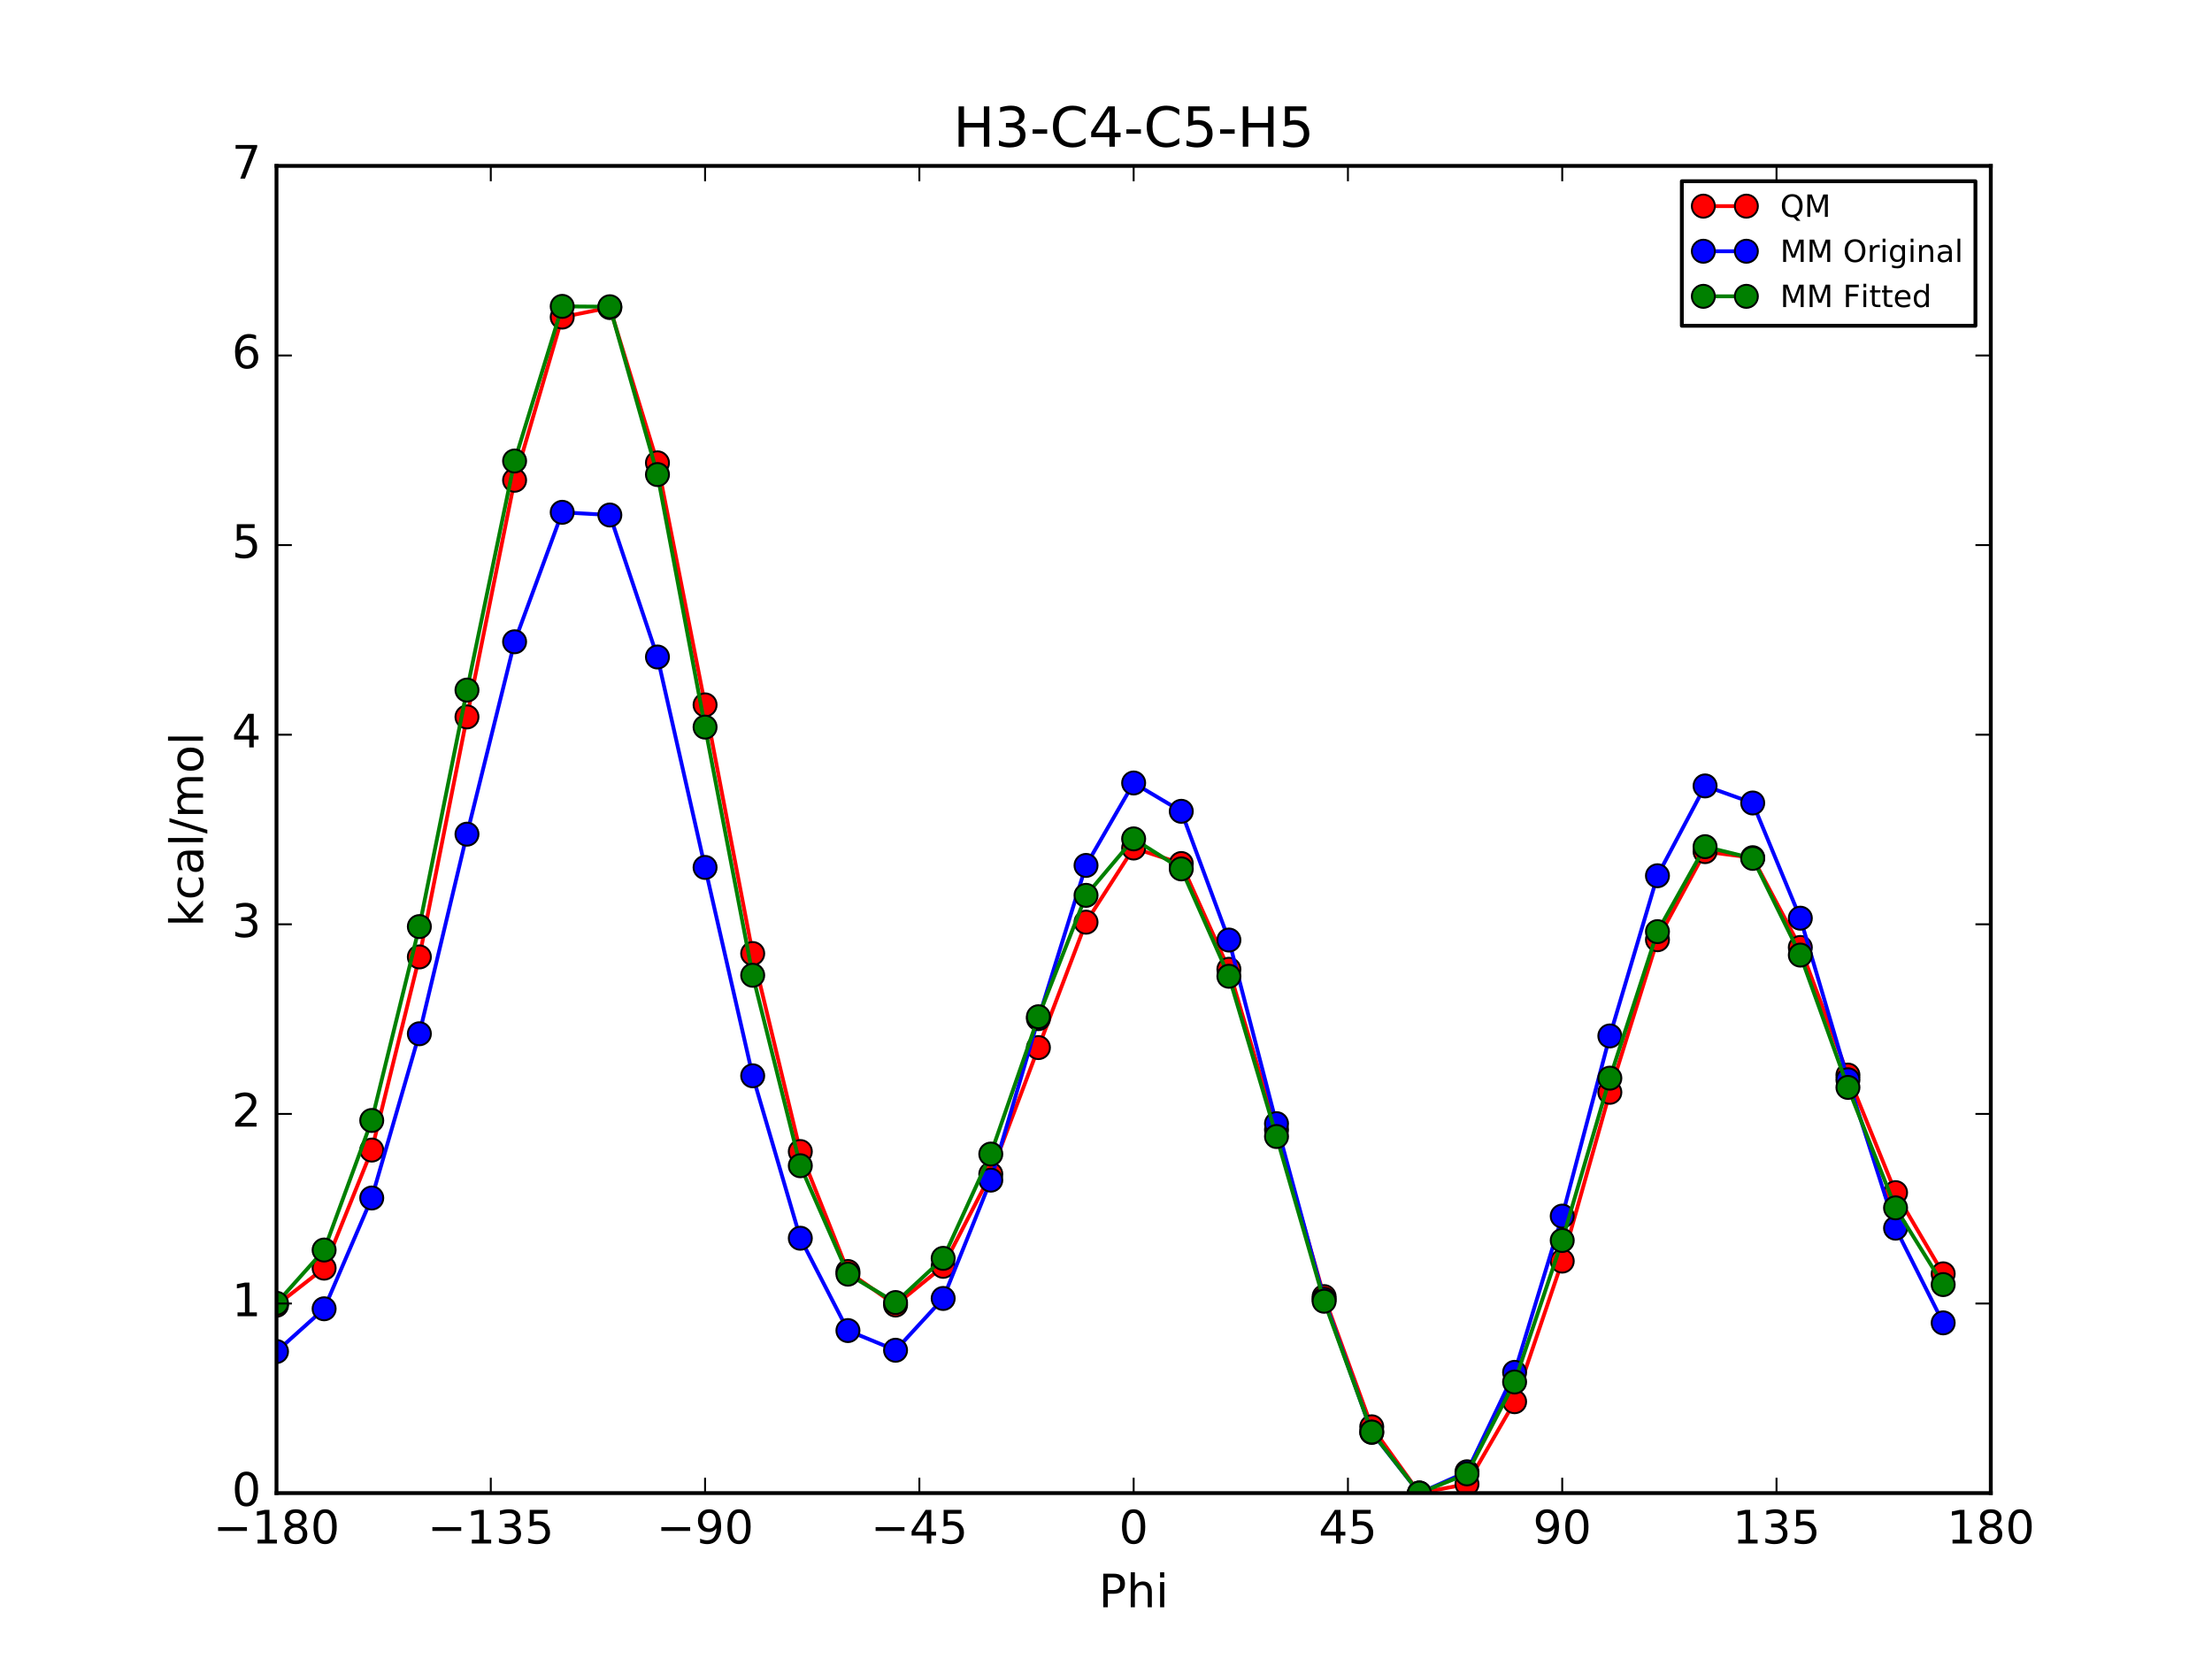 <?xml version="1.0" encoding="utf-8" standalone="no"?>
<!DOCTYPE svg PUBLIC "-//W3C//DTD SVG 1.1//EN"
  "http://www.w3.org/Graphics/SVG/1.1/DTD/svg11.dtd">
<!-- Created with matplotlib (http://matplotlib.org/) -->
<svg height="432pt" version="1.1" viewBox="0 0 576 432" width="576pt" xmlns="http://www.w3.org/2000/svg" xmlns:xlink="http://www.w3.org/1999/xlink">
 <defs>
  <style type="text/css">
*{stroke-linecap:butt;stroke-linejoin:round;stroke-miterlimit:100000;}
  </style>
 </defs>
 <g id="figure_1">
  <g id="patch_1">
   <path d="M 0 432 
L 576 432 
L 576 0 
L 0 0 
z
" style="fill:#ffffff;"/>
  </g>
  <g id="axes_1">
   <g id="patch_2">
    <path d="M 72 388.8 
L 518.4 388.8 
L 518.4 43.2 
L 72 43.2 
z
" style="fill:#ffffff;"/>
   </g>
   <g id="line2d_1">
    <path clip-path="url(#pe8fce904d0)" d="M 72.001 339.89 
L 84.4 330.22 
L 96.8 299.477 
L 109.2 249.183 
L 121.6 186.686 
L 134 125.058 
L 146.4 82.569 
L 158.8 80.084 
L 171.2 120.524 
L 183.6 183.55 
L 196 248.299 
L 208.4 299.859 
L 220.8 331.098 
L 233.2 339.826 
L 245.6 329.748 
L 258 305.743 
L 270.4 272.791 
L 282.8 240.135 
L 295.199 220.827 
L 307.6 224.86 
L 320 252.402 
L 332.4 294.183 
L 344.8 337.629 
L 357.2 371.536 
L 369.6 388.8 
L 382 386.453 
L 394.4 365.002 
L 406.8 328.387 
L 419.2 284.434 
L 431.6 244.706 
L 444 221.762 
L 456.4 223.34 
L 468.8 246.718 
L 481.2 279.946 
L 493.6 310.559 
L 506 331.702 
" style="fill:none;stroke:#ff0000;stroke-linecap:square;"/>
    <defs>
     <path d="M 0 3 
C 0.796 3 1.559 2.684 2.121 2.121 
C 2.684 1.559 3 0.796 3 0 
C 3 -0.796 2.684 -1.559 2.121 -2.121 
C 1.559 -2.684 0.796 -3 0 -3 
C -0.796 -3 -1.559 -2.684 -2.121 -2.121 
C -2.684 -1.559 -3 -0.796 -3 0 
C -3 0.796 -2.684 1.559 -2.121 2.121 
C -1.559 2.684 -0.796 3 0 3 
z
" id="m4ff7013c0b" style="stroke:#000000;stroke-width:0.5;"/>
    </defs>
    <g clip-path="url(#pe8fce904d0)">
     <use style="fill:#ff0000;stroke:#000000;stroke-width:0.5;" x="72.001" xlink:href="#m4ff7013c0b" y="339.89"/>
     <use style="fill:#ff0000;stroke:#000000;stroke-width:0.5;" x="84.4" xlink:href="#m4ff7013c0b" y="330.22"/>
     <use style="fill:#ff0000;stroke:#000000;stroke-width:0.5;" x="96.8" xlink:href="#m4ff7013c0b" y="299.477"/>
     <use style="fill:#ff0000;stroke:#000000;stroke-width:0.5;" x="109.2" xlink:href="#m4ff7013c0b" y="249.183"/>
     <use style="fill:#ff0000;stroke:#000000;stroke-width:0.5;" x="121.6" xlink:href="#m4ff7013c0b" y="186.686"/>
     <use style="fill:#ff0000;stroke:#000000;stroke-width:0.5;" x="134" xlink:href="#m4ff7013c0b" y="125.058"/>
     <use style="fill:#ff0000;stroke:#000000;stroke-width:0.5;" x="146.4" xlink:href="#m4ff7013c0b" y="82.569"/>
     <use style="fill:#ff0000;stroke:#000000;stroke-width:0.5;" x="158.8" xlink:href="#m4ff7013c0b" y="80.084"/>
     <use style="fill:#ff0000;stroke:#000000;stroke-width:0.5;" x="171.2" xlink:href="#m4ff7013c0b" y="120.524"/>
     <use style="fill:#ff0000;stroke:#000000;stroke-width:0.5;" x="183.6" xlink:href="#m4ff7013c0b" y="183.55"/>
     <use style="fill:#ff0000;stroke:#000000;stroke-width:0.5;" x="196" xlink:href="#m4ff7013c0b" y="248.299"/>
     <use style="fill:#ff0000;stroke:#000000;stroke-width:0.5;" x="208.4" xlink:href="#m4ff7013c0b" y="299.859"/>
     <use style="fill:#ff0000;stroke:#000000;stroke-width:0.5;" x="220.8" xlink:href="#m4ff7013c0b" y="331.098"/>
     <use style="fill:#ff0000;stroke:#000000;stroke-width:0.5;" x="233.2" xlink:href="#m4ff7013c0b" y="339.826"/>
     <use style="fill:#ff0000;stroke:#000000;stroke-width:0.5;" x="245.6" xlink:href="#m4ff7013c0b" y="329.748"/>
     <use style="fill:#ff0000;stroke:#000000;stroke-width:0.5;" x="258" xlink:href="#m4ff7013c0b" y="305.743"/>
     <use style="fill:#ff0000;stroke:#000000;stroke-width:0.5;" x="270.4" xlink:href="#m4ff7013c0b" y="272.791"/>
     <use style="fill:#ff0000;stroke:#000000;stroke-width:0.5;" x="282.8" xlink:href="#m4ff7013c0b" y="240.135"/>
     <use style="fill:#ff0000;stroke:#000000;stroke-width:0.5;" x="295.199" xlink:href="#m4ff7013c0b" y="220.827"/>
     <use style="fill:#ff0000;stroke:#000000;stroke-width:0.5;" x="307.6" xlink:href="#m4ff7013c0b" y="224.86"/>
     <use style="fill:#ff0000;stroke:#000000;stroke-width:0.5;" x="320" xlink:href="#m4ff7013c0b" y="252.402"/>
     <use style="fill:#ff0000;stroke:#000000;stroke-width:0.5;" x="332.4" xlink:href="#m4ff7013c0b" y="294.183"/>
     <use style="fill:#ff0000;stroke:#000000;stroke-width:0.5;" x="344.8" xlink:href="#m4ff7013c0b" y="337.629"/>
     <use style="fill:#ff0000;stroke:#000000;stroke-width:0.5;" x="357.2" xlink:href="#m4ff7013c0b" y="371.536"/>
     <use style="fill:#ff0000;stroke:#000000;stroke-width:0.5;" x="369.6" xlink:href="#m4ff7013c0b" y="388.8"/>
     <use style="fill:#ff0000;stroke:#000000;stroke-width:0.5;" x="382" xlink:href="#m4ff7013c0b" y="386.453"/>
     <use style="fill:#ff0000;stroke:#000000;stroke-width:0.5;" x="394.4" xlink:href="#m4ff7013c0b" y="365.002"/>
     <use style="fill:#ff0000;stroke:#000000;stroke-width:0.5;" x="406.8" xlink:href="#m4ff7013c0b" y="328.387"/>
     <use style="fill:#ff0000;stroke:#000000;stroke-width:0.5;" x="419.2" xlink:href="#m4ff7013c0b" y="284.434"/>
     <use style="fill:#ff0000;stroke:#000000;stroke-width:0.5;" x="431.6" xlink:href="#m4ff7013c0b" y="244.706"/>
     <use style="fill:#ff0000;stroke:#000000;stroke-width:0.5;" x="444" xlink:href="#m4ff7013c0b" y="221.762"/>
     <use style="fill:#ff0000;stroke:#000000;stroke-width:0.5;" x="456.4" xlink:href="#m4ff7013c0b" y="223.34"/>
     <use style="fill:#ff0000;stroke:#000000;stroke-width:0.5;" x="468.8" xlink:href="#m4ff7013c0b" y="246.718"/>
     <use style="fill:#ff0000;stroke:#000000;stroke-width:0.5;" x="481.2" xlink:href="#m4ff7013c0b" y="279.946"/>
     <use style="fill:#ff0000;stroke:#000000;stroke-width:0.5;" x="493.6" xlink:href="#m4ff7013c0b" y="310.559"/>
     <use style="fill:#ff0000;stroke:#000000;stroke-width:0.5;" x="506" xlink:href="#m4ff7013c0b" y="331.702"/>
    </g>
   </g>
   <g id="line2d_2">
    <path clip-path="url(#pe8fce904d0)" d="M 72.001 351.934 
L 84.4 340.804 
L 96.8 311.957 
L 109.2 269.187 
L 121.6 217.216 
L 134 167.117 
L 146.4 133.402 
L 158.8 134.108 
L 171.2 171.082 
L 183.6 225.878 
L 196 280.135 
L 208.4 322.433 
L 220.8 346.478 
L 233.2 351.6 
L 245.6 338.114 
L 258 307.304 
L 270.4 265.255 
L 282.8 225.354 
L 295.199 203.888 
L 307.6 211.261 
L 320 244.786 
L 332.4 292.596 
L 344.8 338.328 
L 357.2 372.987 
L 369.6 388.8 
L 382 383.247 
L 394.4 357.354 
L 406.8 316.671 
L 419.2 269.757 
L 431.6 228.044 
L 444 204.655 
L 456.4 209.097 
L 468.8 239.094 
L 481.2 281.167 
L 493.6 319.811 
L 506 344.471 
" style="fill:none;stroke:#0000ff;stroke-linecap:square;"/>
    <defs>
     <path d="M 0 3 
C 0.796 3 1.559 2.684 2.121 2.121 
C 2.684 1.559 3 0.796 3 0 
C 3 -0.796 2.684 -1.559 2.121 -2.121 
C 1.559 -2.684 0.796 -3 0 -3 
C -0.796 -3 -1.559 -2.684 -2.121 -2.121 
C -2.684 -1.559 -3 -0.796 -3 0 
C -3 0.796 -2.684 1.559 -2.121 2.121 
C -1.559 2.684 -0.796 3 0 3 
z
" id="m954d86eec3" style="stroke:#000000;stroke-width:0.5;"/>
    </defs>
    <g clip-path="url(#pe8fce904d0)">
     <use style="fill:#0000ff;stroke:#000000;stroke-width:0.5;" x="72.001" xlink:href="#m954d86eec3" y="351.934"/>
     <use style="fill:#0000ff;stroke:#000000;stroke-width:0.5;" x="84.4" xlink:href="#m954d86eec3" y="340.804"/>
     <use style="fill:#0000ff;stroke:#000000;stroke-width:0.5;" x="96.8" xlink:href="#m954d86eec3" y="311.957"/>
     <use style="fill:#0000ff;stroke:#000000;stroke-width:0.5;" x="109.2" xlink:href="#m954d86eec3" y="269.187"/>
     <use style="fill:#0000ff;stroke:#000000;stroke-width:0.5;" x="121.6" xlink:href="#m954d86eec3" y="217.216"/>
     <use style="fill:#0000ff;stroke:#000000;stroke-width:0.5;" x="134" xlink:href="#m954d86eec3" y="167.117"/>
     <use style="fill:#0000ff;stroke:#000000;stroke-width:0.5;" x="146.4" xlink:href="#m954d86eec3" y="133.402"/>
     <use style="fill:#0000ff;stroke:#000000;stroke-width:0.5;" x="158.8" xlink:href="#m954d86eec3" y="134.108"/>
     <use style="fill:#0000ff;stroke:#000000;stroke-width:0.5;" x="171.2" xlink:href="#m954d86eec3" y="171.082"/>
     <use style="fill:#0000ff;stroke:#000000;stroke-width:0.5;" x="183.6" xlink:href="#m954d86eec3" y="225.878"/>
     <use style="fill:#0000ff;stroke:#000000;stroke-width:0.5;" x="196" xlink:href="#m954d86eec3" y="280.135"/>
     <use style="fill:#0000ff;stroke:#000000;stroke-width:0.5;" x="208.4" xlink:href="#m954d86eec3" y="322.433"/>
     <use style="fill:#0000ff;stroke:#000000;stroke-width:0.5;" x="220.8" xlink:href="#m954d86eec3" y="346.478"/>
     <use style="fill:#0000ff;stroke:#000000;stroke-width:0.5;" x="233.2" xlink:href="#m954d86eec3" y="351.6"/>
     <use style="fill:#0000ff;stroke:#000000;stroke-width:0.5;" x="245.6" xlink:href="#m954d86eec3" y="338.114"/>
     <use style="fill:#0000ff;stroke:#000000;stroke-width:0.5;" x="258" xlink:href="#m954d86eec3" y="307.304"/>
     <use style="fill:#0000ff;stroke:#000000;stroke-width:0.5;" x="270.4" xlink:href="#m954d86eec3" y="265.255"/>
     <use style="fill:#0000ff;stroke:#000000;stroke-width:0.5;" x="282.8" xlink:href="#m954d86eec3" y="225.354"/>
     <use style="fill:#0000ff;stroke:#000000;stroke-width:0.5;" x="295.199" xlink:href="#m954d86eec3" y="203.888"/>
     <use style="fill:#0000ff;stroke:#000000;stroke-width:0.5;" x="307.6" xlink:href="#m954d86eec3" y="211.261"/>
     <use style="fill:#0000ff;stroke:#000000;stroke-width:0.5;" x="320" xlink:href="#m954d86eec3" y="244.786"/>
     <use style="fill:#0000ff;stroke:#000000;stroke-width:0.5;" x="332.4" xlink:href="#m954d86eec3" y="292.596"/>
     <use style="fill:#0000ff;stroke:#000000;stroke-width:0.5;" x="344.8" xlink:href="#m954d86eec3" y="338.328"/>
     <use style="fill:#0000ff;stroke:#000000;stroke-width:0.5;" x="357.2" xlink:href="#m954d86eec3" y="372.987"/>
     <use style="fill:#0000ff;stroke:#000000;stroke-width:0.5;" x="369.6" xlink:href="#m954d86eec3" y="388.8"/>
     <use style="fill:#0000ff;stroke:#000000;stroke-width:0.5;" x="382" xlink:href="#m954d86eec3" y="383.247"/>
     <use style="fill:#0000ff;stroke:#000000;stroke-width:0.5;" x="394.4" xlink:href="#m954d86eec3" y="357.354"/>
     <use style="fill:#0000ff;stroke:#000000;stroke-width:0.5;" x="406.8" xlink:href="#m954d86eec3" y="316.671"/>
     <use style="fill:#0000ff;stroke:#000000;stroke-width:0.5;" x="419.2" xlink:href="#m954d86eec3" y="269.757"/>
     <use style="fill:#0000ff;stroke:#000000;stroke-width:0.5;" x="431.6" xlink:href="#m954d86eec3" y="228.044"/>
     <use style="fill:#0000ff;stroke:#000000;stroke-width:0.5;" x="444" xlink:href="#m954d86eec3" y="204.655"/>
     <use style="fill:#0000ff;stroke:#000000;stroke-width:0.5;" x="456.4" xlink:href="#m954d86eec3" y="209.097"/>
     <use style="fill:#0000ff;stroke:#000000;stroke-width:0.5;" x="468.8" xlink:href="#m954d86eec3" y="239.094"/>
     <use style="fill:#0000ff;stroke:#000000;stroke-width:0.5;" x="481.2" xlink:href="#m954d86eec3" y="281.167"/>
     <use style="fill:#0000ff;stroke:#000000;stroke-width:0.5;" x="493.6" xlink:href="#m954d86eec3" y="319.811"/>
     <use style="fill:#0000ff;stroke:#000000;stroke-width:0.5;" x="506" xlink:href="#m954d86eec3" y="344.471"/>
    </g>
   </g>
   <g id="line2d_3">
    <path clip-path="url(#pe8fce904d0)" d="M 72.001 339.376 
L 84.4 325.502 
L 96.8 291.766 
L 109.2 241.283 
L 121.6 179.694 
L 134 120.043 
L 146.4 79.779 
L 158.8 79.874 
L 171.2 123.575 
L 183.6 189.337 
L 196 253.959 
L 208.4 303.557 
L 220.8 331.788 
L 233.2 339.176 
L 245.6 327.672 
L 258 300.518 
L 270.4 264.758 
L 282.8 233.147 
L 295.199 218.444 
L 307.6 226.259 
L 320 254.215 
L 332.4 295.945 
L 344.8 338.841 
L 357.2 372.897 
L 369.6 388.8 
L 382 383.792 
L 394.4 359.866 
L 406.8 323.014 
L 419.2 280.749 
L 431.6 242.594 
L 444 220.471 
L 456.4 223.52 
L 468.8 248.706 
L 481.2 283.159 
L 493.6 314.525 
L 506 334.504 
" style="fill:none;stroke:#008000;stroke-linecap:square;"/>
    <defs>
     <path d="M 0 3 
C 0.796 3 1.559 2.684 2.121 2.121 
C 2.684 1.559 3 0.796 3 0 
C 3 -0.796 2.684 -1.559 2.121 -2.121 
C 1.559 -2.684 0.796 -3 0 -3 
C -0.796 -3 -1.559 -2.684 -2.121 -2.121 
C -2.684 -1.559 -3 -0.796 -3 0 
C -3 0.796 -2.684 1.559 -2.121 2.121 
C -1.559 2.684 -0.796 3 0 3 
z
" id="m436e6d3aab" style="stroke:#000000;stroke-width:0.5;"/>
    </defs>
    <g clip-path="url(#pe8fce904d0)">
     <use style="fill:#008000;stroke:#000000;stroke-width:0.5;" x="72.001" xlink:href="#m436e6d3aab" y="339.376"/>
     <use style="fill:#008000;stroke:#000000;stroke-width:0.5;" x="84.4" xlink:href="#m436e6d3aab" y="325.502"/>
     <use style="fill:#008000;stroke:#000000;stroke-width:0.5;" x="96.8" xlink:href="#m436e6d3aab" y="291.766"/>
     <use style="fill:#008000;stroke:#000000;stroke-width:0.5;" x="109.2" xlink:href="#m436e6d3aab" y="241.283"/>
     <use style="fill:#008000;stroke:#000000;stroke-width:0.5;" x="121.6" xlink:href="#m436e6d3aab" y="179.694"/>
     <use style="fill:#008000;stroke:#000000;stroke-width:0.5;" x="134" xlink:href="#m436e6d3aab" y="120.043"/>
     <use style="fill:#008000;stroke:#000000;stroke-width:0.5;" x="146.4" xlink:href="#m436e6d3aab" y="79.779"/>
     <use style="fill:#008000;stroke:#000000;stroke-width:0.5;" x="158.8" xlink:href="#m436e6d3aab" y="79.874"/>
     <use style="fill:#008000;stroke:#000000;stroke-width:0.5;" x="171.2" xlink:href="#m436e6d3aab" y="123.575"/>
     <use style="fill:#008000;stroke:#000000;stroke-width:0.5;" x="183.6" xlink:href="#m436e6d3aab" y="189.337"/>
     <use style="fill:#008000;stroke:#000000;stroke-width:0.5;" x="196" xlink:href="#m436e6d3aab" y="253.959"/>
     <use style="fill:#008000;stroke:#000000;stroke-width:0.5;" x="208.4" xlink:href="#m436e6d3aab" y="303.557"/>
     <use style="fill:#008000;stroke:#000000;stroke-width:0.5;" x="220.8" xlink:href="#m436e6d3aab" y="331.788"/>
     <use style="fill:#008000;stroke:#000000;stroke-width:0.5;" x="233.2" xlink:href="#m436e6d3aab" y="339.176"/>
     <use style="fill:#008000;stroke:#000000;stroke-width:0.5;" x="245.6" xlink:href="#m436e6d3aab" y="327.672"/>
     <use style="fill:#008000;stroke:#000000;stroke-width:0.5;" x="258" xlink:href="#m436e6d3aab" y="300.518"/>
     <use style="fill:#008000;stroke:#000000;stroke-width:0.5;" x="270.4" xlink:href="#m436e6d3aab" y="264.758"/>
     <use style="fill:#008000;stroke:#000000;stroke-width:0.5;" x="282.8" xlink:href="#m436e6d3aab" y="233.147"/>
     <use style="fill:#008000;stroke:#000000;stroke-width:0.5;" x="295.199" xlink:href="#m436e6d3aab" y="218.444"/>
     <use style="fill:#008000;stroke:#000000;stroke-width:0.5;" x="307.6" xlink:href="#m436e6d3aab" y="226.259"/>
     <use style="fill:#008000;stroke:#000000;stroke-width:0.5;" x="320" xlink:href="#m436e6d3aab" y="254.215"/>
     <use style="fill:#008000;stroke:#000000;stroke-width:0.5;" x="332.4" xlink:href="#m436e6d3aab" y="295.945"/>
     <use style="fill:#008000;stroke:#000000;stroke-width:0.5;" x="344.8" xlink:href="#m436e6d3aab" y="338.841"/>
     <use style="fill:#008000;stroke:#000000;stroke-width:0.5;" x="357.2" xlink:href="#m436e6d3aab" y="372.897"/>
     <use style="fill:#008000;stroke:#000000;stroke-width:0.5;" x="369.6" xlink:href="#m436e6d3aab" y="388.8"/>
     <use style="fill:#008000;stroke:#000000;stroke-width:0.5;" x="382" xlink:href="#m436e6d3aab" y="383.792"/>
     <use style="fill:#008000;stroke:#000000;stroke-width:0.5;" x="394.4" xlink:href="#m436e6d3aab" y="359.866"/>
     <use style="fill:#008000;stroke:#000000;stroke-width:0.5;" x="406.8" xlink:href="#m436e6d3aab" y="323.014"/>
     <use style="fill:#008000;stroke:#000000;stroke-width:0.5;" x="419.2" xlink:href="#m436e6d3aab" y="280.749"/>
     <use style="fill:#008000;stroke:#000000;stroke-width:0.5;" x="431.6" xlink:href="#m436e6d3aab" y="242.594"/>
     <use style="fill:#008000;stroke:#000000;stroke-width:0.5;" x="444" xlink:href="#m436e6d3aab" y="220.471"/>
     <use style="fill:#008000;stroke:#000000;stroke-width:0.5;" x="456.4" xlink:href="#m436e6d3aab" y="223.52"/>
     <use style="fill:#008000;stroke:#000000;stroke-width:0.5;" x="468.8" xlink:href="#m436e6d3aab" y="248.706"/>
     <use style="fill:#008000;stroke:#000000;stroke-width:0.5;" x="481.2" xlink:href="#m436e6d3aab" y="283.159"/>
     <use style="fill:#008000;stroke:#000000;stroke-width:0.5;" x="493.6" xlink:href="#m436e6d3aab" y="314.525"/>
     <use style="fill:#008000;stroke:#000000;stroke-width:0.5;" x="506" xlink:href="#m436e6d3aab" y="334.504"/>
    </g>
   </g>
   <g id="patch_3">
    <path d="M 72 43.2 
L 518.4 43.2 
" style="fill:none;stroke:#000000;stroke-linecap:square;stroke-linejoin:miter;"/>
   </g>
   <g id="patch_4">
    <path d="M 72 388.8 
L 72 43.2 
" style="fill:none;stroke:#000000;stroke-linecap:square;stroke-linejoin:miter;"/>
   </g>
   <g id="patch_5">
    <path d="M 518.4 388.8 
L 518.4 43.2 
" style="fill:none;stroke:#000000;stroke-linecap:square;stroke-linejoin:miter;"/>
   </g>
   <g id="patch_6">
    <path d="M 72 388.8 
L 518.4 388.8 
" style="fill:none;stroke:#000000;stroke-linecap:square;stroke-linejoin:miter;"/>
   </g>
   <g id="matplotlib.axis_1">
    <g id="xtick_1">
     <g id="line2d_4">
      <defs>
       <path d="M 0 0 
L 0 -4 
" id="m63bdabfd01" style="stroke:#000000;stroke-width:0.5;"/>
      </defs>
      <g>
       <use style="stroke:#000000;stroke-width:0.5;" x="72.0" xlink:href="#m63bdabfd01" y="388.8"/>
      </g>
     </g>
     <g id="line2d_5">
      <defs>
       <path d="M 0 0 
L 0 4 
" id="m4fd6c6822c" style="stroke:#000000;stroke-width:0.5;"/>
      </defs>
      <g>
       <use style="stroke:#000000;stroke-width:0.5;" x="72.0" xlink:href="#m4fd6c6822c" y="43.2"/>
      </g>
     </g>
     <g id="text_1">
      <!-- −180 -->
      <defs>
       <path d="M 31.781 66.406 
Q 24.172 66.406 20.328 58.906 
Q 16.5 51.422 16.5 36.375 
Q 16.5 21.391 20.328 13.891 
Q 24.172 6.391 31.781 6.391 
Q 39.453 6.391 43.281 13.891 
Q 47.125 21.391 47.125 36.375 
Q 47.125 51.422 43.281 58.906 
Q 39.453 66.406 31.781 66.406 
M 31.781 74.219 
Q 44.047 74.219 50.516 64.516 
Q 56.984 54.828 56.984 36.375 
Q 56.984 17.969 50.516 8.266 
Q 44.047 -1.422 31.781 -1.422 
Q 19.531 -1.422 13.062 8.266 
Q 6.594 17.969 6.594 36.375 
Q 6.594 54.828 13.062 64.516 
Q 19.531 74.219 31.781 74.219 
" id="BitstreamVeraSans-Roman-30"/>
       <path d="M 10.594 35.5 
L 73.188 35.5 
L 73.188 27.203 
L 10.594 27.203 
z
" id="BitstreamVeraSans-Roman-2212"/>
       <path d="M 12.406 8.297 
L 28.516 8.297 
L 28.516 63.922 
L 10.984 60.406 
L 10.984 69.391 
L 28.422 72.906 
L 38.281 72.906 
L 38.281 8.297 
L 54.391 8.297 
L 54.391 0 
L 12.406 0 
z
" id="BitstreamVeraSans-Roman-31"/>
       <path d="M 31.781 34.625 
Q 24.75 34.625 20.719 30.859 
Q 16.703 27.094 16.703 20.516 
Q 16.703 13.922 20.719 10.156 
Q 24.75 6.391 31.781 6.391 
Q 38.812 6.391 42.859 10.172 
Q 46.922 13.969 46.922 20.516 
Q 46.922 27.094 42.891 30.859 
Q 38.875 34.625 31.781 34.625 
M 21.922 38.812 
Q 15.578 40.375 12.031 44.719 
Q 8.5 49.078 8.5 55.328 
Q 8.5 64.062 14.719 69.141 
Q 20.953 74.219 31.781 74.219 
Q 42.672 74.219 48.875 69.141 
Q 55.078 64.062 55.078 55.328 
Q 55.078 49.078 51.531 44.719 
Q 48 40.375 41.703 38.812 
Q 48.828 37.156 52.797 32.312 
Q 56.781 27.484 56.781 20.516 
Q 56.781 9.906 50.312 4.234 
Q 43.844 -1.422 31.781 -1.422 
Q 19.734 -1.422 13.25 4.234 
Q 6.781 9.906 6.781 20.516 
Q 6.781 27.484 10.781 32.312 
Q 14.797 37.156 21.922 38.812 
M 18.312 54.391 
Q 18.312 48.734 21.844 45.562 
Q 25.391 42.391 31.781 42.391 
Q 38.141 42.391 41.719 45.562 
Q 45.312 48.734 45.312 54.391 
Q 45.312 60.062 41.719 63.234 
Q 38.141 66.406 31.781 66.406 
Q 25.391 66.406 21.844 63.234 
Q 18.312 60.062 18.312 54.391 
" id="BitstreamVeraSans-Roman-38"/>
      </defs>
      <g transform="translate(55.52 401.918)scale(0.12 -0.12)">
       <use xlink:href="#BitstreamVeraSans-Roman-2212"/>
       <use x="83.789" xlink:href="#BitstreamVeraSans-Roman-31"/>
       <use x="147.412" xlink:href="#BitstreamVeraSans-Roman-38"/>
       <use x="211.035" xlink:href="#BitstreamVeraSans-Roman-30"/>
      </g>
     </g>
    </g>
    <g id="xtick_2">
     <g id="line2d_6">
      <g>
       <use style="stroke:#000000;stroke-width:0.5;" x="127.8" xlink:href="#m63bdabfd01" y="388.8"/>
      </g>
     </g>
     <g id="line2d_7">
      <g>
       <use style="stroke:#000000;stroke-width:0.5;" x="127.8" xlink:href="#m4fd6c6822c" y="43.2"/>
      </g>
     </g>
     <g id="text_2">
      <!-- −135 -->
      <defs>
       <path d="M 40.578 39.312 
Q 47.656 37.797 51.625 33 
Q 55.609 28.219 55.609 21.188 
Q 55.609 10.406 48.188 4.484 
Q 40.766 -1.422 27.094 -1.422 
Q 22.516 -1.422 17.656 -0.516 
Q 12.797 0.391 7.625 2.203 
L 7.625 11.719 
Q 11.719 9.328 16.594 8.109 
Q 21.484 6.891 26.812 6.891 
Q 36.078 6.891 40.938 10.547 
Q 45.797 14.203 45.797 21.188 
Q 45.797 27.641 41.281 31.266 
Q 36.766 34.906 28.719 34.906 
L 20.219 34.906 
L 20.219 43.016 
L 29.109 43.016 
Q 36.375 43.016 40.234 45.922 
Q 44.094 48.828 44.094 54.297 
Q 44.094 59.906 40.109 62.906 
Q 36.141 65.922 28.719 65.922 
Q 24.656 65.922 20.016 65.031 
Q 15.375 64.156 9.812 62.312 
L 9.812 71.094 
Q 15.438 72.656 20.344 73.438 
Q 25.25 74.219 29.594 74.219 
Q 40.828 74.219 47.359 69.109 
Q 53.906 64.016 53.906 55.328 
Q 53.906 49.266 50.438 45.094 
Q 46.969 40.922 40.578 39.312 
" id="BitstreamVeraSans-Roman-33"/>
       <path d="M 10.797 72.906 
L 49.516 72.906 
L 49.516 64.594 
L 19.828 64.594 
L 19.828 46.734 
Q 21.969 47.469 24.109 47.828 
Q 26.266 48.188 28.422 48.188 
Q 40.625 48.188 47.75 41.5 
Q 54.891 34.812 54.891 23.391 
Q 54.891 11.625 47.562 5.094 
Q 40.234 -1.422 26.906 -1.422 
Q 22.312 -1.422 17.547 -0.641 
Q 12.797 0.141 7.719 1.703 
L 7.719 11.625 
Q 12.109 9.234 16.797 8.062 
Q 21.484 6.891 26.703 6.891 
Q 35.156 6.891 40.078 11.328 
Q 45.016 15.766 45.016 23.391 
Q 45.016 31 40.078 35.438 
Q 35.156 39.891 26.703 39.891 
Q 22.75 39.891 18.812 39.016 
Q 14.891 38.141 10.797 36.281 
z
" id="BitstreamVeraSans-Roman-35"/>
      </defs>
      <g transform="translate(111.32 401.918)scale(0.12 -0.12)">
       <use xlink:href="#BitstreamVeraSans-Roman-2212"/>
       <use x="83.789" xlink:href="#BitstreamVeraSans-Roman-31"/>
       <use x="147.412" xlink:href="#BitstreamVeraSans-Roman-33"/>
       <use x="211.035" xlink:href="#BitstreamVeraSans-Roman-35"/>
      </g>
     </g>
    </g>
    <g id="xtick_3">
     <g id="line2d_8">
      <g>
       <use style="stroke:#000000;stroke-width:0.5;" x="183.6" xlink:href="#m63bdabfd01" y="388.8"/>
      </g>
     </g>
     <g id="line2d_9">
      <g>
       <use style="stroke:#000000;stroke-width:0.5;" x="183.6" xlink:href="#m4fd6c6822c" y="43.2"/>
      </g>
     </g>
     <g id="text_3">
      <!-- −90 -->
      <defs>
       <path d="M 10.984 1.516 
L 10.984 10.5 
Q 14.703 8.734 18.5 7.812 
Q 22.312 6.891 25.984 6.891 
Q 35.75 6.891 40.891 13.453 
Q 46.047 20.016 46.781 33.406 
Q 43.953 29.203 39.594 26.953 
Q 35.25 24.703 29.984 24.703 
Q 19.047 24.703 12.672 31.312 
Q 6.297 37.938 6.297 49.422 
Q 6.297 60.641 12.938 67.422 
Q 19.578 74.219 30.609 74.219 
Q 43.266 74.219 49.922 64.516 
Q 56.594 54.828 56.594 36.375 
Q 56.594 19.141 48.406 8.859 
Q 40.234 -1.422 26.422 -1.422 
Q 22.703 -1.422 18.891 -0.688 
Q 15.094 0.047 10.984 1.516 
M 30.609 32.422 
Q 37.25 32.422 41.125 36.953 
Q 45.016 41.5 45.016 49.422 
Q 45.016 57.281 41.125 61.844 
Q 37.25 66.406 30.609 66.406 
Q 23.969 66.406 20.094 61.844 
Q 16.219 57.281 16.219 49.422 
Q 16.219 41.5 20.094 36.953 
Q 23.969 32.422 30.609 32.422 
" id="BitstreamVeraSans-Roman-39"/>
      </defs>
      <g transform="translate(170.937 401.918)scale(0.12 -0.12)">
       <use xlink:href="#BitstreamVeraSans-Roman-2212"/>
       <use x="83.789" xlink:href="#BitstreamVeraSans-Roman-39"/>
       <use x="147.412" xlink:href="#BitstreamVeraSans-Roman-30"/>
      </g>
     </g>
    </g>
    <g id="xtick_4">
     <g id="line2d_10">
      <g>
       <use style="stroke:#000000;stroke-width:0.5;" x="239.4" xlink:href="#m63bdabfd01" y="388.8"/>
      </g>
     </g>
     <g id="line2d_11">
      <g>
       <use style="stroke:#000000;stroke-width:0.5;" x="239.4" xlink:href="#m4fd6c6822c" y="43.2"/>
      </g>
     </g>
     <g id="text_4">
      <!-- −45 -->
      <defs>
       <path d="M 37.797 64.312 
L 12.891 25.391 
L 37.797 25.391 
z
M 35.203 72.906 
L 47.609 72.906 
L 47.609 25.391 
L 58.016 25.391 
L 58.016 17.188 
L 47.609 17.188 
L 47.609 0 
L 37.797 0 
L 37.797 17.188 
L 4.891 17.188 
L 4.891 26.703 
z
" id="BitstreamVeraSans-Roman-34"/>
      </defs>
      <g transform="translate(226.737 401.918)scale(0.12 -0.12)">
       <use xlink:href="#BitstreamVeraSans-Roman-2212"/>
       <use x="83.789" xlink:href="#BitstreamVeraSans-Roman-34"/>
       <use x="147.412" xlink:href="#BitstreamVeraSans-Roman-35"/>
      </g>
     </g>
    </g>
    <g id="xtick_5">
     <g id="line2d_12">
      <g>
       <use style="stroke:#000000;stroke-width:0.5;" x="295.2" xlink:href="#m63bdabfd01" y="388.8"/>
      </g>
     </g>
     <g id="line2d_13">
      <g>
       <use style="stroke:#000000;stroke-width:0.5;" x="295.2" xlink:href="#m4fd6c6822c" y="43.2"/>
      </g>
     </g>
     <g id="text_5">
      <!-- 0 -->
      <g transform="translate(291.382 401.918)scale(0.12 -0.12)">
       <use xlink:href="#BitstreamVeraSans-Roman-30"/>
      </g>
     </g>
    </g>
    <g id="xtick_6">
     <g id="line2d_14">
      <g>
       <use style="stroke:#000000;stroke-width:0.5;" x="351.0" xlink:href="#m63bdabfd01" y="388.8"/>
      </g>
     </g>
     <g id="line2d_15">
      <g>
       <use style="stroke:#000000;stroke-width:0.5;" x="351.0" xlink:href="#m4fd6c6822c" y="43.2"/>
      </g>
     </g>
     <g id="text_6">
      <!-- 45 -->
      <g transform="translate(343.365 401.918)scale(0.12 -0.12)">
       <use xlink:href="#BitstreamVeraSans-Roman-34"/>
       <use x="63.623" xlink:href="#BitstreamVeraSans-Roman-35"/>
      </g>
     </g>
    </g>
    <g id="xtick_7">
     <g id="line2d_16">
      <g>
       <use style="stroke:#000000;stroke-width:0.5;" x="406.8" xlink:href="#m63bdabfd01" y="388.8"/>
      </g>
     </g>
     <g id="line2d_17">
      <g>
       <use style="stroke:#000000;stroke-width:0.5;" x="406.8" xlink:href="#m4fd6c6822c" y="43.2"/>
      </g>
     </g>
     <g id="text_7">
      <!-- 90 -->
      <g transform="translate(399.165 401.918)scale(0.12 -0.12)">
       <use xlink:href="#BitstreamVeraSans-Roman-39"/>
       <use x="63.623" xlink:href="#BitstreamVeraSans-Roman-30"/>
      </g>
     </g>
    </g>
    <g id="xtick_8">
     <g id="line2d_18">
      <g>
       <use style="stroke:#000000;stroke-width:0.5;" x="462.6" xlink:href="#m63bdabfd01" y="388.8"/>
      </g>
     </g>
     <g id="line2d_19">
      <g>
       <use style="stroke:#000000;stroke-width:0.5;" x="462.6" xlink:href="#m4fd6c6822c" y="43.2"/>
      </g>
     </g>
     <g id="text_8">
      <!-- 135 -->
      <g transform="translate(451.147 401.918)scale(0.12 -0.12)">
       <use xlink:href="#BitstreamVeraSans-Roman-31"/>
       <use x="63.623" xlink:href="#BitstreamVeraSans-Roman-33"/>
       <use x="127.246" xlink:href="#BitstreamVeraSans-Roman-35"/>
      </g>
     </g>
    </g>
    <g id="xtick_9">
     <g id="line2d_20">
      <g>
       <use style="stroke:#000000;stroke-width:0.5;" x="518.4" xlink:href="#m63bdabfd01" y="388.8"/>
      </g>
     </g>
     <g id="line2d_21">
      <g>
       <use style="stroke:#000000;stroke-width:0.5;" x="518.4" xlink:href="#m4fd6c6822c" y="43.2"/>
      </g>
     </g>
     <g id="text_9">
      <!-- 180 -->
      <g transform="translate(506.947 401.918)scale(0.12 -0.12)">
       <use xlink:href="#BitstreamVeraSans-Roman-31"/>
       <use x="63.623" xlink:href="#BitstreamVeraSans-Roman-38"/>
       <use x="127.246" xlink:href="#BitstreamVeraSans-Roman-30"/>
      </g>
     </g>
    </g>
    <g id="text_10">
     <!-- Phi -->
     <defs>
      <path d="M 54.891 33.016 
L 54.891 0 
L 45.906 0 
L 45.906 32.719 
Q 45.906 40.484 42.875 44.328 
Q 39.844 48.188 33.797 48.188 
Q 26.516 48.188 22.312 43.547 
Q 18.109 38.922 18.109 30.906 
L 18.109 0 
L 9.078 0 
L 9.078 75.984 
L 18.109 75.984 
L 18.109 46.188 
Q 21.344 51.125 25.703 53.562 
Q 30.078 56 35.797 56 
Q 45.219 56 50.047 50.172 
Q 54.891 44.344 54.891 33.016 
" id="BitstreamVeraSans-Roman-68"/>
      <path d="M 9.422 54.688 
L 18.406 54.688 
L 18.406 0 
L 9.422 0 
z
M 9.422 75.984 
L 18.406 75.984 
L 18.406 64.594 
L 9.422 64.594 
z
" id="BitstreamVeraSans-Roman-69"/>
      <path d="M 19.672 64.797 
L 19.672 37.406 
L 32.078 37.406 
Q 38.969 37.406 42.719 40.969 
Q 46.484 44.531 46.484 51.125 
Q 46.484 57.672 42.719 61.234 
Q 38.969 64.797 32.078 64.797 
z
M 9.812 72.906 
L 32.078 72.906 
Q 44.344 72.906 50.609 67.359 
Q 56.891 61.812 56.891 51.125 
Q 56.891 40.328 50.609 34.812 
Q 44.344 29.297 32.078 29.297 
L 19.672 29.297 
L 19.672 0 
L 9.812 0 
z
" id="BitstreamVeraSans-Roman-50"/>
     </defs>
     <g transform="translate(286.113 418.532)scale(0.12 -0.12)">
      <use xlink:href="#BitstreamVeraSans-Roman-50"/>
      <use x="60.303" xlink:href="#BitstreamVeraSans-Roman-68"/>
      <use x="123.682" xlink:href="#BitstreamVeraSans-Roman-69"/>
     </g>
    </g>
   </g>
   <g id="matplotlib.axis_2">
    <g id="ytick_1">
     <g id="line2d_22">
      <defs>
       <path d="M 0 0 
L 4 0 
" id="md16997f265" style="stroke:#000000;stroke-width:0.5;"/>
      </defs>
      <g>
       <use style="stroke:#000000;stroke-width:0.5;" x="72.0" xlink:href="#md16997f265" y="388.8"/>
      </g>
     </g>
     <g id="line2d_23">
      <defs>
       <path d="M 0 0 
L -4 0 
" id="ma608f27cd6" style="stroke:#000000;stroke-width:0.5;"/>
      </defs>
      <g>
       <use style="stroke:#000000;stroke-width:0.5;" x="518.4" xlink:href="#ma608f27cd6" y="388.8"/>
      </g>
     </g>
     <g id="text_11">
      <!-- 0 -->
      <g transform="translate(60.365 392.111)scale(0.12 -0.12)">
       <use xlink:href="#BitstreamVeraSans-Roman-30"/>
      </g>
     </g>
    </g>
    <g id="ytick_2">
     <g id="line2d_24">
      <g>
       <use style="stroke:#000000;stroke-width:0.5;" x="72.0" xlink:href="#md16997f265" y="339.429"/>
      </g>
     </g>
     <g id="line2d_25">
      <g>
       <use style="stroke:#000000;stroke-width:0.5;" x="518.4" xlink:href="#ma608f27cd6" y="339.429"/>
      </g>
     </g>
     <g id="text_12">
      <!-- 1 -->
      <g transform="translate(60.365 342.74)scale(0.12 -0.12)">
       <use xlink:href="#BitstreamVeraSans-Roman-31"/>
      </g>
     </g>
    </g>
    <g id="ytick_3">
     <g id="line2d_26">
      <g>
       <use style="stroke:#000000;stroke-width:0.5;" x="72.0" xlink:href="#md16997f265" y="290.057"/>
      </g>
     </g>
     <g id="line2d_27">
      <g>
       <use style="stroke:#000000;stroke-width:0.5;" x="518.4" xlink:href="#ma608f27cd6" y="290.057"/>
      </g>
     </g>
     <g id="text_13">
      <!-- 2 -->
      <defs>
       <path d="M 19.188 8.297 
L 53.609 8.297 
L 53.609 0 
L 7.328 0 
L 7.328 8.297 
Q 12.938 14.109 22.625 23.891 
Q 32.328 33.688 34.812 36.531 
Q 39.547 41.844 41.422 45.531 
Q 43.312 49.219 43.312 52.781 
Q 43.312 58.594 39.234 62.25 
Q 35.156 65.922 28.609 65.922 
Q 23.969 65.922 18.812 64.312 
Q 13.672 62.703 7.812 59.422 
L 7.812 69.391 
Q 13.766 71.781 18.938 73 
Q 24.125 74.219 28.422 74.219 
Q 39.75 74.219 46.484 68.547 
Q 53.219 62.891 53.219 53.422 
Q 53.219 48.922 51.531 44.891 
Q 49.859 40.875 45.406 35.406 
Q 44.188 33.984 37.641 27.219 
Q 31.109 20.453 19.188 8.297 
" id="BitstreamVeraSans-Roman-32"/>
      </defs>
      <g transform="translate(60.365 293.368)scale(0.12 -0.12)">
       <use xlink:href="#BitstreamVeraSans-Roman-32"/>
      </g>
     </g>
    </g>
    <g id="ytick_4">
     <g id="line2d_28">
      <g>
       <use style="stroke:#000000;stroke-width:0.5;" x="72.0" xlink:href="#md16997f265" y="240.686"/>
      </g>
     </g>
     <g id="line2d_29">
      <g>
       <use style="stroke:#000000;stroke-width:0.5;" x="518.4" xlink:href="#ma608f27cd6" y="240.686"/>
      </g>
     </g>
     <g id="text_14">
      <!-- 3 -->
      <g transform="translate(60.365 243.997)scale(0.12 -0.12)">
       <use xlink:href="#BitstreamVeraSans-Roman-33"/>
      </g>
     </g>
    </g>
    <g id="ytick_5">
     <g id="line2d_30">
      <g>
       <use style="stroke:#000000;stroke-width:0.5;" x="72.0" xlink:href="#md16997f265" y="191.314"/>
      </g>
     </g>
     <g id="line2d_31">
      <g>
       <use style="stroke:#000000;stroke-width:0.5;" x="518.4" xlink:href="#ma608f27cd6" y="191.314"/>
      </g>
     </g>
     <g id="text_15">
      <!-- 4 -->
      <g transform="translate(60.365 194.626)scale(0.12 -0.12)">
       <use xlink:href="#BitstreamVeraSans-Roman-34"/>
      </g>
     </g>
    </g>
    <g id="ytick_6">
     <g id="line2d_32">
      <g>
       <use style="stroke:#000000;stroke-width:0.5;" x="72.0" xlink:href="#md16997f265" y="141.943"/>
      </g>
     </g>
     <g id="line2d_33">
      <g>
       <use style="stroke:#000000;stroke-width:0.5;" x="518.4" xlink:href="#ma608f27cd6" y="141.943"/>
      </g>
     </g>
     <g id="text_16">
      <!-- 5 -->
      <g transform="translate(60.365 145.254)scale(0.12 -0.12)">
       <use xlink:href="#BitstreamVeraSans-Roman-35"/>
      </g>
     </g>
    </g>
    <g id="ytick_7">
     <g id="line2d_34">
      <g>
       <use style="stroke:#000000;stroke-width:0.5;" x="72.0" xlink:href="#md16997f265" y="92.571"/>
      </g>
     </g>
     <g id="line2d_35">
      <g>
       <use style="stroke:#000000;stroke-width:0.5;" x="518.4" xlink:href="#ma608f27cd6" y="92.571"/>
      </g>
     </g>
     <g id="text_17">
      <!-- 6 -->
      <defs>
       <path d="M 33.016 40.375 
Q 26.375 40.375 22.484 35.828 
Q 18.609 31.297 18.609 23.391 
Q 18.609 15.531 22.484 10.953 
Q 26.375 6.391 33.016 6.391 
Q 39.656 6.391 43.531 10.953 
Q 47.406 15.531 47.406 23.391 
Q 47.406 31.297 43.531 35.828 
Q 39.656 40.375 33.016 40.375 
M 52.594 71.297 
L 52.594 62.312 
Q 48.875 64.062 45.094 64.984 
Q 41.312 65.922 37.594 65.922 
Q 27.828 65.922 22.672 59.328 
Q 17.531 52.734 16.797 39.406 
Q 19.672 43.656 24.016 45.922 
Q 28.375 48.188 33.594 48.188 
Q 44.578 48.188 50.953 41.516 
Q 57.328 34.859 57.328 23.391 
Q 57.328 12.156 50.688 5.359 
Q 44.047 -1.422 33.016 -1.422 
Q 20.359 -1.422 13.672 8.266 
Q 6.984 17.969 6.984 36.375 
Q 6.984 53.656 15.188 63.938 
Q 23.391 74.219 37.203 74.219 
Q 40.922 74.219 44.703 73.484 
Q 48.484 72.75 52.594 71.297 
" id="BitstreamVeraSans-Roman-36"/>
      </defs>
      <g transform="translate(60.365 95.883)scale(0.12 -0.12)">
       <use xlink:href="#BitstreamVeraSans-Roman-36"/>
      </g>
     </g>
    </g>
    <g id="ytick_8">
     <g id="line2d_36">
      <g>
       <use style="stroke:#000000;stroke-width:0.5;" x="72.0" xlink:href="#md16997f265" y="43.2"/>
      </g>
     </g>
     <g id="line2d_37">
      <g>
       <use style="stroke:#000000;stroke-width:0.5;" x="518.4" xlink:href="#ma608f27cd6" y="43.2"/>
      </g>
     </g>
     <g id="text_18">
      <!-- 7 -->
      <defs>
       <path d="M 8.203 72.906 
L 55.078 72.906 
L 55.078 68.703 
L 28.609 0 
L 18.312 0 
L 43.219 64.594 
L 8.203 64.594 
z
" id="BitstreamVeraSans-Roman-37"/>
      </defs>
      <g transform="translate(60.365 46.511)scale(0.12 -0.12)">
       <use xlink:href="#BitstreamVeraSans-Roman-37"/>
      </g>
     </g>
    </g>
    <g id="text_19">
     <!-- kcal/mol -->
     <defs>
      <path d="M 9.422 75.984 
L 18.406 75.984 
L 18.406 0 
L 9.422 0 
z
" id="BitstreamVeraSans-Roman-6c"/>
      <path d="M 52 44.188 
Q 55.375 50.25 60.062 53.125 
Q 64.75 56 71.094 56 
Q 79.641 56 84.281 50.016 
Q 88.922 44.047 88.922 33.016 
L 88.922 0 
L 79.891 0 
L 79.891 32.719 
Q 79.891 40.578 77.094 44.375 
Q 74.312 48.188 68.609 48.188 
Q 61.625 48.188 57.562 43.547 
Q 53.516 38.922 53.516 30.906 
L 53.516 0 
L 44.484 0 
L 44.484 32.719 
Q 44.484 40.625 41.703 44.406 
Q 38.922 48.188 33.109 48.188 
Q 26.219 48.188 22.156 43.531 
Q 18.109 38.875 18.109 30.906 
L 18.109 0 
L 9.078 0 
L 9.078 54.688 
L 18.109 54.688 
L 18.109 46.188 
Q 21.188 51.219 25.484 53.609 
Q 29.781 56 35.688 56 
Q 41.656 56 45.828 52.969 
Q 50 49.953 52 44.188 
" id="BitstreamVeraSans-Roman-6d"/>
      <path d="M 48.781 52.594 
L 48.781 44.188 
Q 44.969 46.297 41.141 47.344 
Q 37.312 48.391 33.406 48.391 
Q 24.656 48.391 19.812 42.844 
Q 14.984 37.312 14.984 27.297 
Q 14.984 17.281 19.812 11.734 
Q 24.656 6.203 33.406 6.203 
Q 37.312 6.203 41.141 7.25 
Q 44.969 8.297 48.781 10.406 
L 48.781 2.094 
Q 45.016 0.344 40.984 -0.531 
Q 36.969 -1.422 32.422 -1.422 
Q 20.062 -1.422 12.781 6.344 
Q 5.516 14.109 5.516 27.297 
Q 5.516 40.672 12.859 48.328 
Q 20.219 56 33.016 56 
Q 37.156 56 41.109 55.141 
Q 45.062 54.297 48.781 52.594 
" id="BitstreamVeraSans-Roman-63"/>
      <path d="M 34.281 27.484 
Q 23.391 27.484 19.188 25 
Q 14.984 22.516 14.984 16.5 
Q 14.984 11.719 18.141 8.906 
Q 21.297 6.109 26.703 6.109 
Q 34.188 6.109 38.703 11.406 
Q 43.219 16.703 43.219 25.484 
L 43.219 27.484 
z
M 52.203 31.203 
L 52.203 0 
L 43.219 0 
L 43.219 8.297 
Q 40.141 3.328 35.547 0.953 
Q 30.953 -1.422 24.312 -1.422 
Q 15.922 -1.422 10.953 3.297 
Q 6 8.016 6 15.922 
Q 6 25.141 12.172 29.828 
Q 18.359 34.516 30.609 34.516 
L 43.219 34.516 
L 43.219 35.406 
Q 43.219 41.609 39.141 45 
Q 35.062 48.391 27.688 48.391 
Q 23 48.391 18.547 47.266 
Q 14.109 46.141 10.016 43.891 
L 10.016 52.203 
Q 14.938 54.109 19.578 55.047 
Q 24.219 56 28.609 56 
Q 40.484 56 46.344 49.844 
Q 52.203 43.703 52.203 31.203 
" id="BitstreamVeraSans-Roman-61"/>
      <path d="M 9.078 75.984 
L 18.109 75.984 
L 18.109 31.109 
L 44.922 54.688 
L 56.391 54.688 
L 27.391 29.109 
L 57.625 0 
L 45.906 0 
L 18.109 26.703 
L 18.109 0 
L 9.078 0 
z
" id="BitstreamVeraSans-Roman-6b"/>
      <path d="M 30.609 48.391 
Q 23.391 48.391 19.188 42.75 
Q 14.984 37.109 14.984 27.297 
Q 14.984 17.484 19.156 11.844 
Q 23.344 6.203 30.609 6.203 
Q 37.797 6.203 41.984 11.859 
Q 46.188 17.531 46.188 27.297 
Q 46.188 37.016 41.984 42.703 
Q 37.797 48.391 30.609 48.391 
M 30.609 56 
Q 42.328 56 49.016 48.375 
Q 55.719 40.766 55.719 27.297 
Q 55.719 13.875 49.016 6.219 
Q 42.328 -1.422 30.609 -1.422 
Q 18.844 -1.422 12.172 6.219 
Q 5.516 13.875 5.516 27.297 
Q 5.516 40.766 12.172 48.375 
Q 18.844 56 30.609 56 
" id="BitstreamVeraSans-Roman-6f"/>
      <path d="M 25.391 72.906 
L 33.688 72.906 
L 8.297 -9.281 
L 0 -9.281 
z
" id="BitstreamVeraSans-Roman-2f"/>
     </defs>
     <g transform="translate(52.869 241.321)rotate(-90.0)scale(0.12 -0.12)">
      <use xlink:href="#BitstreamVeraSans-Roman-6b"/>
      <use x="57.91" xlink:href="#BitstreamVeraSans-Roman-63"/>
      <use x="112.891" xlink:href="#BitstreamVeraSans-Roman-61"/>
      <use x="174.17" xlink:href="#BitstreamVeraSans-Roman-6c"/>
      <use x="201.953" xlink:href="#BitstreamVeraSans-Roman-2f"/>
      <use x="235.645" xlink:href="#BitstreamVeraSans-Roman-6d"/>
      <use x="333.057" xlink:href="#BitstreamVeraSans-Roman-6f"/>
      <use x="394.238" xlink:href="#BitstreamVeraSans-Roman-6c"/>
     </g>
    </g>
   </g>
   <g id="text_20">
    <!-- H3-C4-C5-H5 -->
    <defs>
     <path d="M 9.812 72.906 
L 19.672 72.906 
L 19.672 43.016 
L 55.516 43.016 
L 55.516 72.906 
L 65.375 72.906 
L 65.375 0 
L 55.516 0 
L 55.516 34.719 
L 19.672 34.719 
L 19.672 0 
L 9.812 0 
z
" id="BitstreamVeraSans-Roman-48"/>
     <path d="M 4.891 31.391 
L 31.203 31.391 
L 31.203 23.391 
L 4.891 23.391 
z
" id="BitstreamVeraSans-Roman-2d"/>
     <path d="M 64.406 67.281 
L 64.406 56.891 
Q 59.422 61.531 53.781 63.812 
Q 48.141 66.109 41.797 66.109 
Q 29.297 66.109 22.656 58.469 
Q 16.016 50.828 16.016 36.375 
Q 16.016 21.969 22.656 14.328 
Q 29.297 6.688 41.797 6.688 
Q 48.141 6.688 53.781 8.984 
Q 59.422 11.281 64.406 15.922 
L 64.406 5.609 
Q 59.234 2.094 53.438 0.328 
Q 47.656 -1.422 41.219 -1.422 
Q 24.656 -1.422 15.125 8.703 
Q 5.609 18.844 5.609 36.375 
Q 5.609 53.953 15.125 64.078 
Q 24.656 74.219 41.219 74.219 
Q 47.75 74.219 53.531 72.484 
Q 59.328 70.75 64.406 67.281 
" id="BitstreamVeraSans-Roman-43"/>
    </defs>
    <g transform="translate(248.199 38.2)scale(0.144 -0.144)">
     <use xlink:href="#BitstreamVeraSans-Roman-48"/>
     <use x="75.195" xlink:href="#BitstreamVeraSans-Roman-33"/>
     <use x="138.818" xlink:href="#BitstreamVeraSans-Roman-2d"/>
     <use x="174.902" xlink:href="#BitstreamVeraSans-Roman-43"/>
     <use x="244.727" xlink:href="#BitstreamVeraSans-Roman-34"/>
     <use x="308.35" xlink:href="#BitstreamVeraSans-Roman-2d"/>
     <use x="344.434" xlink:href="#BitstreamVeraSans-Roman-43"/>
     <use x="414.258" xlink:href="#BitstreamVeraSans-Roman-35"/>
     <use x="477.881" xlink:href="#BitstreamVeraSans-Roman-2d"/>
     <use x="513.965" xlink:href="#BitstreamVeraSans-Roman-48"/>
     <use x="589.16" xlink:href="#BitstreamVeraSans-Roman-35"/>
    </g>
   </g>
   <g id="legend_1">
    <g id="patch_7">
     <path d="M 437.947 84.828 
L 514.4 84.828 
L 514.4 47.2 
L 437.947 47.2 
z
" style="fill:#ffffff;stroke:#000000;stroke-linejoin:miter;"/>
    </g>
    <g id="line2d_38">
     <path d="M 443.548 53.679 
L 454.748 53.679 
" style="fill:none;stroke:#ff0000;stroke-linecap:square;"/>
    </g>
    <g id="line2d_39">
     <g>
      <use style="fill:#ff0000;stroke:#000000;stroke-width:0.5;" x="443.548" xlink:href="#m4ff7013c0b" y="53.679"/>
      <use style="fill:#ff0000;stroke:#000000;stroke-width:0.5;" x="454.748" xlink:href="#m4ff7013c0b" y="53.679"/>
     </g>
    </g>
    <g id="text_21">
     <!-- QM -->
     <defs>
      <path d="M 9.812 72.906 
L 24.516 72.906 
L 43.109 23.297 
L 61.812 72.906 
L 76.516 72.906 
L 76.516 0 
L 66.891 0 
L 66.891 64.016 
L 48.094 14.016 
L 38.188 14.016 
L 19.391 64.016 
L 19.391 0 
L 9.812 0 
z
" id="BitstreamVeraSans-Roman-4d"/>
      <path d="M 39.406 66.219 
Q 28.656 66.219 22.328 58.203 
Q 16.016 50.203 16.016 36.375 
Q 16.016 22.609 22.328 14.594 
Q 28.656 6.594 39.406 6.594 
Q 50.141 6.594 56.422 14.594 
Q 62.703 22.609 62.703 36.375 
Q 62.703 50.203 56.422 58.203 
Q 50.141 66.219 39.406 66.219 
M 53.219 1.312 
L 66.219 -12.891 
L 54.297 -12.891 
L 43.5 -1.219 
Q 41.891 -1.312 41.031 -1.359 
Q 40.188 -1.422 39.406 -1.422 
Q 24.031 -1.422 14.812 8.859 
Q 5.609 19.141 5.609 36.375 
Q 5.609 53.656 14.812 63.938 
Q 24.031 74.219 39.406 74.219 
Q 54.734 74.219 63.906 63.938 
Q 73.094 53.656 73.094 36.375 
Q 73.094 23.688 67.984 14.641 
Q 62.891 5.609 53.219 1.312 
" id="BitstreamVeraSans-Roman-51"/>
     </defs>
     <g transform="translate(463.548 56.479)scale(0.08 -0.08)">
      <use xlink:href="#BitstreamVeraSans-Roman-51"/>
      <use x="78.711" xlink:href="#BitstreamVeraSans-Roman-4d"/>
     </g>
    </g>
    <g id="line2d_40">
     <path d="M 443.548 65.421 
L 454.748 65.421 
" style="fill:none;stroke:#0000ff;stroke-linecap:square;"/>
    </g>
    <g id="line2d_41">
     <g>
      <use style="fill:#0000ff;stroke:#000000;stroke-width:0.5;" x="443.548" xlink:href="#m954d86eec3" y="65.421"/>
      <use style="fill:#0000ff;stroke:#000000;stroke-width:0.5;" x="454.748" xlink:href="#m954d86eec3" y="65.421"/>
     </g>
    </g>
    <g id="text_22">
     <!-- MM Original -->
     <defs>
      <path d="M 41.109 46.297 
Q 39.594 47.172 37.812 47.578 
Q 36.031 48 33.891 48 
Q 26.266 48 22.188 43.047 
Q 18.109 38.094 18.109 28.812 
L 18.109 0 
L 9.078 0 
L 9.078 54.688 
L 18.109 54.688 
L 18.109 46.188 
Q 20.953 51.172 25.484 53.578 
Q 30.031 56 36.531 56 
Q 37.453 56 38.578 55.875 
Q 39.703 55.766 41.062 55.516 
z
" id="BitstreamVeraSans-Roman-72"/>
      <path d="M 54.891 33.016 
L 54.891 0 
L 45.906 0 
L 45.906 32.719 
Q 45.906 40.484 42.875 44.328 
Q 39.844 48.188 33.797 48.188 
Q 26.516 48.188 22.312 43.547 
Q 18.109 38.922 18.109 30.906 
L 18.109 0 
L 9.078 0 
L 9.078 54.688 
L 18.109 54.688 
L 18.109 46.188 
Q 21.344 51.125 25.703 53.562 
Q 30.078 56 35.797 56 
Q 45.219 56 50.047 50.172 
Q 54.891 44.344 54.891 33.016 
" id="BitstreamVeraSans-Roman-6e"/>
      <path id="BitstreamVeraSans-Roman-20"/>
      <path d="M 39.406 66.219 
Q 28.656 66.219 22.328 58.203 
Q 16.016 50.203 16.016 36.375 
Q 16.016 22.609 22.328 14.594 
Q 28.656 6.594 39.406 6.594 
Q 50.141 6.594 56.422 14.594 
Q 62.703 22.609 62.703 36.375 
Q 62.703 50.203 56.422 58.203 
Q 50.141 66.219 39.406 66.219 
M 39.406 74.219 
Q 54.734 74.219 63.906 63.938 
Q 73.094 53.656 73.094 36.375 
Q 73.094 19.141 63.906 8.859 
Q 54.734 -1.422 39.406 -1.422 
Q 24.031 -1.422 14.812 8.828 
Q 5.609 19.094 5.609 36.375 
Q 5.609 53.656 14.812 63.938 
Q 24.031 74.219 39.406 74.219 
" id="BitstreamVeraSans-Roman-4f"/>
      <path d="M 45.406 27.984 
Q 45.406 37.75 41.375 43.109 
Q 37.359 48.484 30.078 48.484 
Q 22.859 48.484 18.828 43.109 
Q 14.797 37.75 14.797 27.984 
Q 14.797 18.266 18.828 12.891 
Q 22.859 7.516 30.078 7.516 
Q 37.359 7.516 41.375 12.891 
Q 45.406 18.266 45.406 27.984 
M 54.391 6.781 
Q 54.391 -7.172 48.188 -13.984 
Q 42 -20.797 29.203 -20.797 
Q 24.469 -20.797 20.266 -20.094 
Q 16.062 -19.391 12.109 -17.922 
L 12.109 -9.188 
Q 16.062 -11.328 19.922 -12.344 
Q 23.781 -13.375 27.781 -13.375 
Q 36.625 -13.375 41.016 -8.766 
Q 45.406 -4.156 45.406 5.172 
L 45.406 9.625 
Q 42.625 4.781 38.281 2.391 
Q 33.938 0 27.875 0 
Q 17.828 0 11.672 7.656 
Q 5.516 15.328 5.516 27.984 
Q 5.516 40.672 11.672 48.328 
Q 17.828 56 27.875 56 
Q 33.938 56 38.281 53.609 
Q 42.625 51.219 45.406 46.391 
L 45.406 54.688 
L 54.391 54.688 
z
" id="BitstreamVeraSans-Roman-67"/>
     </defs>
     <g transform="translate(463.548 68.221)scale(0.08 -0.08)">
      <use xlink:href="#BitstreamVeraSans-Roman-4d"/>
      <use x="86.279" xlink:href="#BitstreamVeraSans-Roman-4d"/>
      <use x="172.559" xlink:href="#BitstreamVeraSans-Roman-20"/>
      <use x="204.346" xlink:href="#BitstreamVeraSans-Roman-4f"/>
      <use x="283.057" xlink:href="#BitstreamVeraSans-Roman-72"/>
      <use x="324.17" xlink:href="#BitstreamVeraSans-Roman-69"/>
      <use x="351.953" xlink:href="#BitstreamVeraSans-Roman-67"/>
      <use x="415.43" xlink:href="#BitstreamVeraSans-Roman-69"/>
      <use x="443.213" xlink:href="#BitstreamVeraSans-Roman-6e"/>
      <use x="506.592" xlink:href="#BitstreamVeraSans-Roman-61"/>
      <use x="567.871" xlink:href="#BitstreamVeraSans-Roman-6c"/>
     </g>
    </g>
    <g id="line2d_42">
     <path d="M 443.548 77.164 
L 454.748 77.164 
" style="fill:none;stroke:#008000;stroke-linecap:square;"/>
    </g>
    <g id="line2d_43">
     <g>
      <use style="fill:#008000;stroke:#000000;stroke-width:0.5;" x="443.548" xlink:href="#m436e6d3aab" y="77.164"/>
      <use style="fill:#008000;stroke:#000000;stroke-width:0.5;" x="454.748" xlink:href="#m436e6d3aab" y="77.164"/>
     </g>
    </g>
    <g id="text_23">
     <!-- MM Fitted -->
     <defs>
      <path d="M 45.406 46.391 
L 45.406 75.984 
L 54.391 75.984 
L 54.391 0 
L 45.406 0 
L 45.406 8.203 
Q 42.578 3.328 38.25 0.953 
Q 33.938 -1.422 27.875 -1.422 
Q 17.969 -1.422 11.734 6.484 
Q 5.516 14.406 5.516 27.297 
Q 5.516 40.188 11.734 48.094 
Q 17.969 56 27.875 56 
Q 33.938 56 38.25 53.625 
Q 42.578 51.266 45.406 46.391 
M 14.797 27.297 
Q 14.797 17.391 18.875 11.75 
Q 22.953 6.109 30.078 6.109 
Q 37.203 6.109 41.297 11.75 
Q 45.406 17.391 45.406 27.297 
Q 45.406 37.203 41.297 42.844 
Q 37.203 48.484 30.078 48.484 
Q 22.953 48.484 18.875 42.844 
Q 14.797 37.203 14.797 27.297 
" id="BitstreamVeraSans-Roman-64"/>
      <path d="M 18.312 70.219 
L 18.312 54.688 
L 36.812 54.688 
L 36.812 47.703 
L 18.312 47.703 
L 18.312 18.016 
Q 18.312 11.328 20.141 9.422 
Q 21.969 7.516 27.594 7.516 
L 36.812 7.516 
L 36.812 0 
L 27.594 0 
Q 17.188 0 13.234 3.875 
Q 9.281 7.766 9.281 18.016 
L 9.281 47.703 
L 2.688 47.703 
L 2.688 54.688 
L 9.281 54.688 
L 9.281 70.219 
z
" id="BitstreamVeraSans-Roman-74"/>
      <path d="M 56.203 29.594 
L 56.203 25.203 
L 14.891 25.203 
Q 15.484 15.922 20.484 11.062 
Q 25.484 6.203 34.422 6.203 
Q 39.594 6.203 44.453 7.469 
Q 49.312 8.734 54.109 11.281 
L 54.109 2.781 
Q 49.266 0.734 44.188 -0.344 
Q 39.109 -1.422 33.891 -1.422 
Q 20.797 -1.422 13.156 6.188 
Q 5.516 13.812 5.516 26.812 
Q 5.516 40.234 12.766 48.109 
Q 20.016 56 32.328 56 
Q 43.359 56 49.781 48.891 
Q 56.203 41.797 56.203 29.594 
M 47.219 32.234 
Q 47.125 39.594 43.094 43.984 
Q 39.062 48.391 32.422 48.391 
Q 24.906 48.391 20.391 44.141 
Q 15.875 39.891 15.188 32.172 
z
" id="BitstreamVeraSans-Roman-65"/>
      <path d="M 9.812 72.906 
L 51.703 72.906 
L 51.703 64.594 
L 19.672 64.594 
L 19.672 43.109 
L 48.578 43.109 
L 48.578 34.812 
L 19.672 34.812 
L 19.672 0 
L 9.812 0 
z
" id="BitstreamVeraSans-Roman-46"/>
     </defs>
     <g transform="translate(463.548 79.964)scale(0.08 -0.08)">
      <use xlink:href="#BitstreamVeraSans-Roman-4d"/>
      <use x="86.279" xlink:href="#BitstreamVeraSans-Roman-4d"/>
      <use x="172.559" xlink:href="#BitstreamVeraSans-Roman-20"/>
      <use x="204.346" xlink:href="#BitstreamVeraSans-Roman-46"/>
      <use x="261.756" xlink:href="#BitstreamVeraSans-Roman-69"/>
      <use x="289.539" xlink:href="#BitstreamVeraSans-Roman-74"/>
      <use x="328.748" xlink:href="#BitstreamVeraSans-Roman-74"/>
      <use x="367.957" xlink:href="#BitstreamVeraSans-Roman-65"/>
      <use x="429.48" xlink:href="#BitstreamVeraSans-Roman-64"/>
     </g>
    </g>
   </g>
  </g>
 </g>
 <defs>
  <clipPath id="pe8fce904d0">
   <rect height="345.6" width="446.4" x="72.0" y="43.2"/>
  </clipPath>
 </defs>
</svg>
